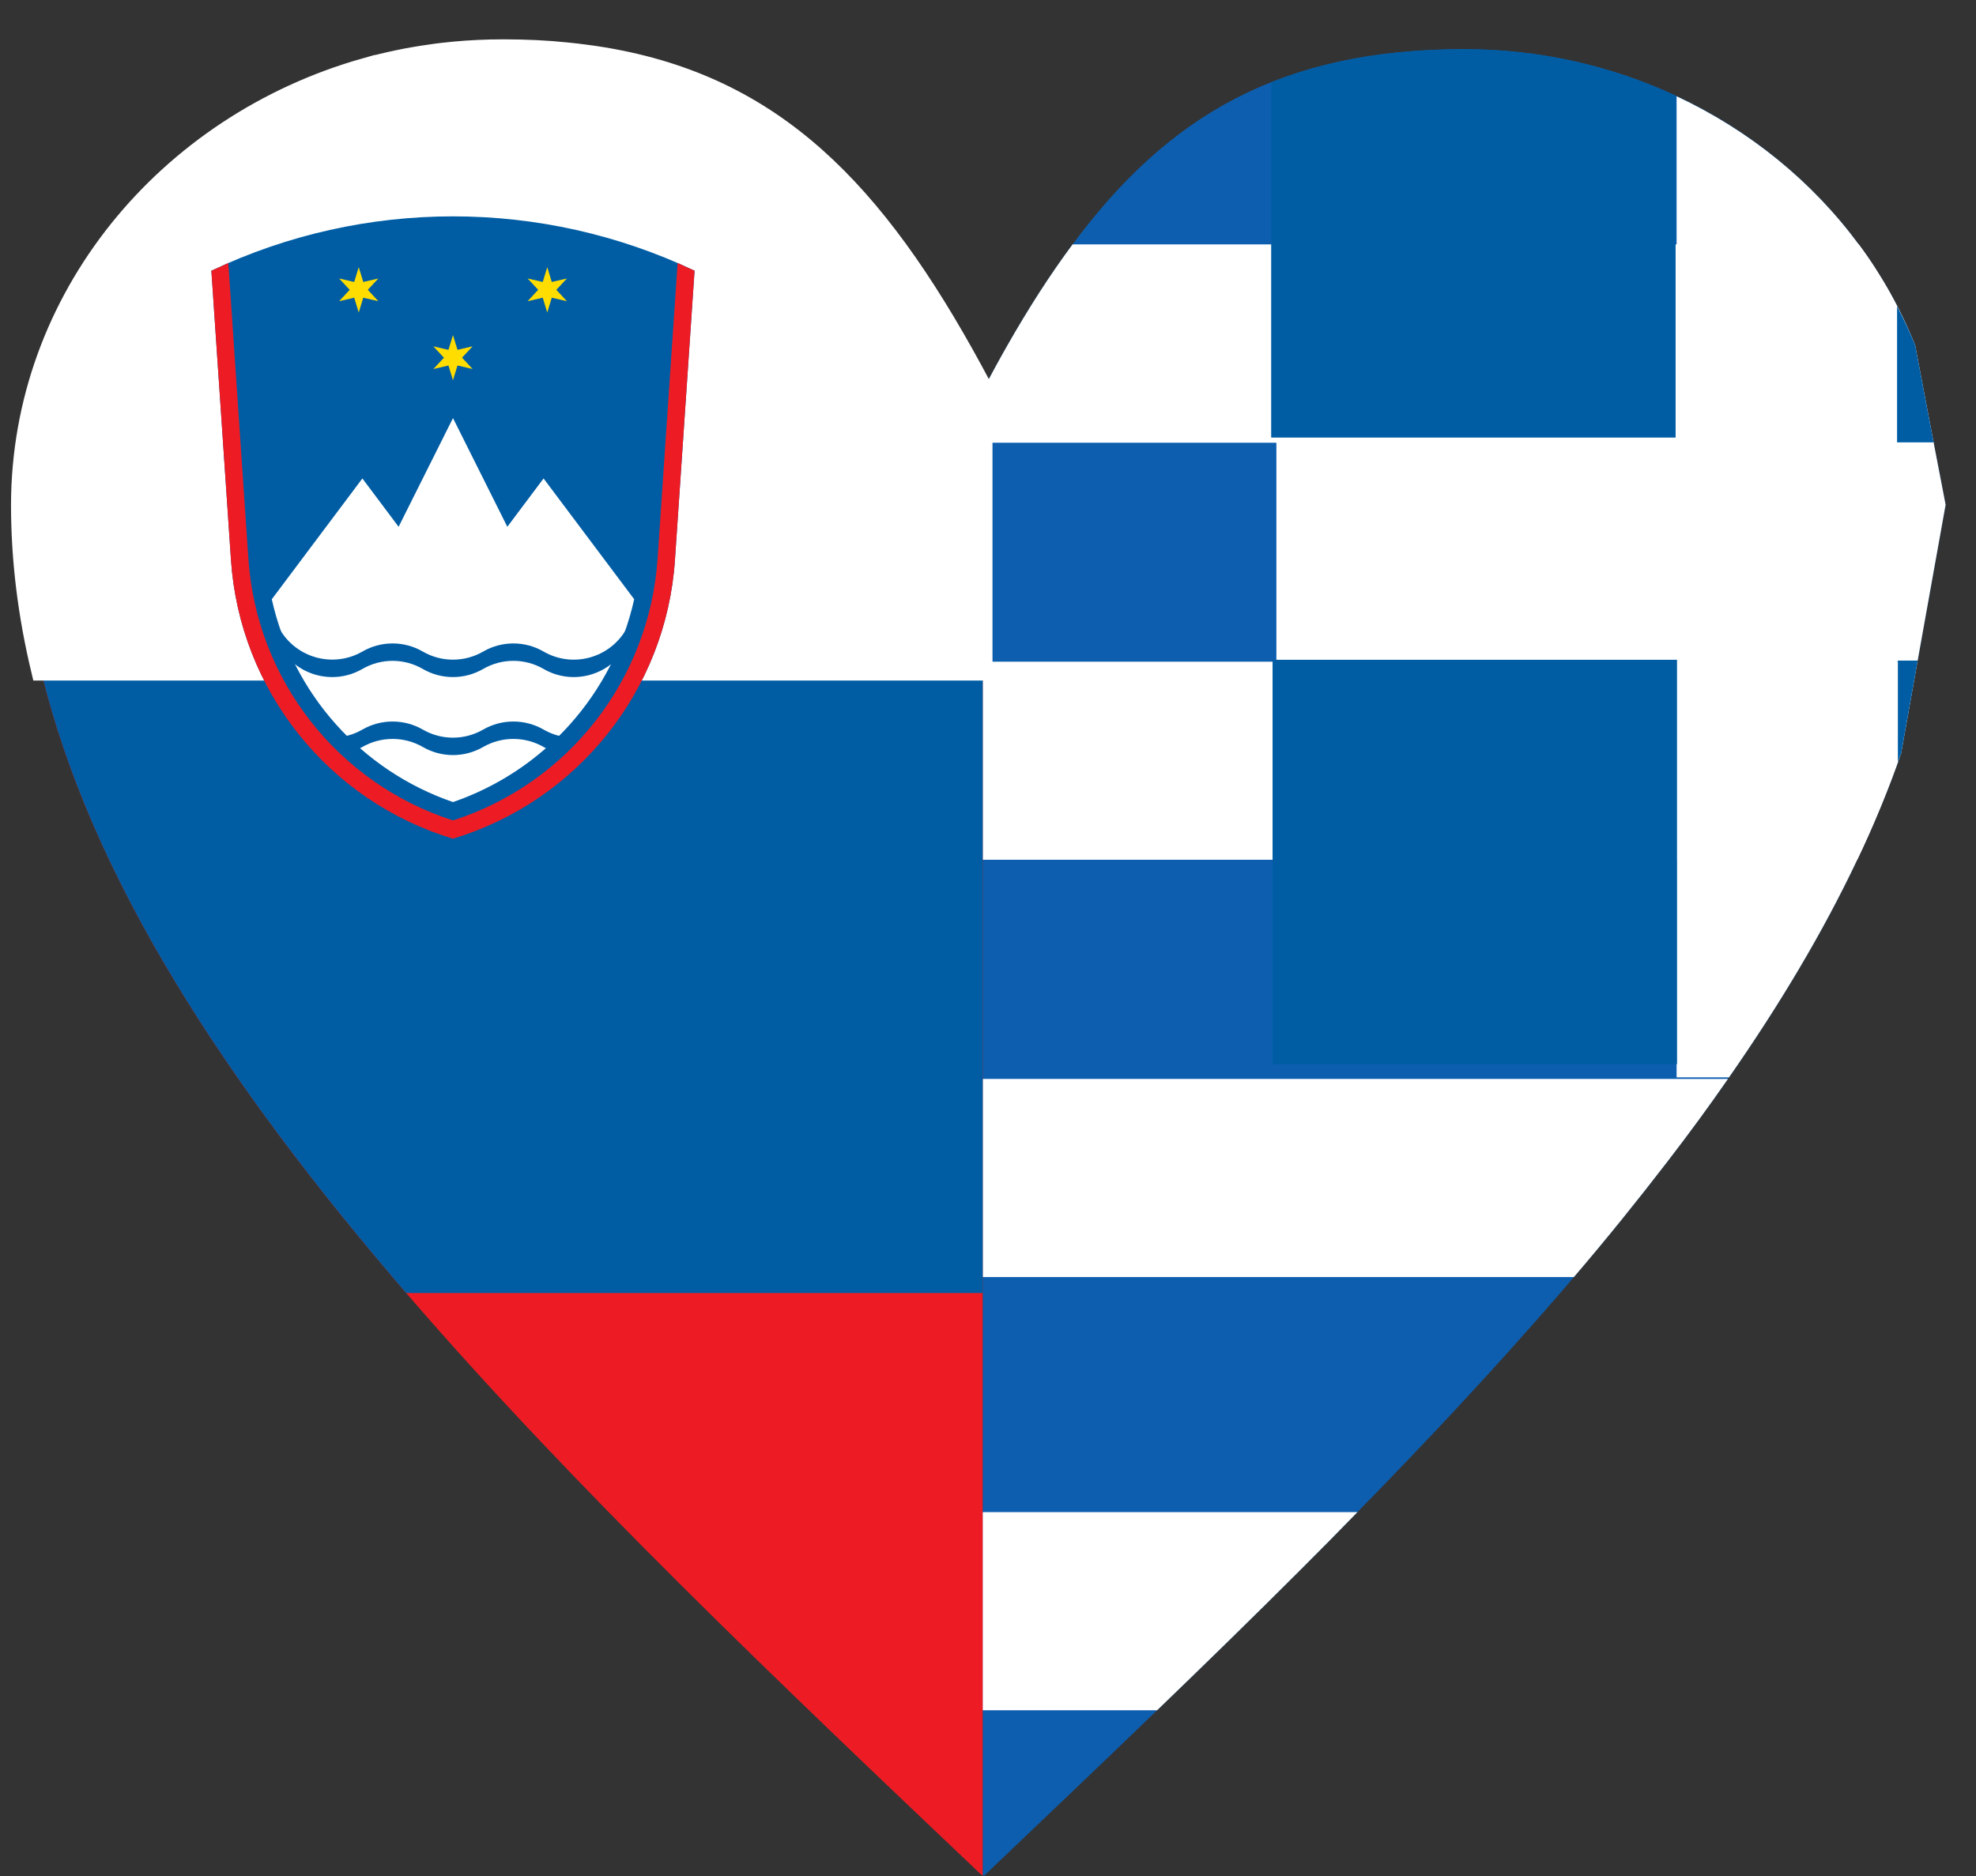 <?xml version="1.0" encoding="utf-8"?>
<!-- Generator: Adobe Illustrator 16.0.0, SVG Export Plug-In . SVG Version: 6.00 Build 0)  -->
<!DOCTYPE svg PUBLIC "-//W3C//DTD SVG 1.1//EN" "http://www.w3.org/Graphics/SVG/1.1/DTD/svg11.dtd">
<svg version="1.1" id="Layer_1" xmlns="http://www.w3.org/2000/svg" xmlns:xlink="http://www.w3.org/1999/xlink" x="0px" y="0px"
	 width="100.439px" height="95.379px" viewBox="0 0 100.439 95.379" enable-background="new 0 0 100.439 95.379"
	 xml:space="preserve">
<rect x="0" y="0" width="100.439" height="95.379" fill="#333333" stroke="none"/>
<g id="greek_2_">
	<path fill="#0D5EAF" d="M98.894,25.661l-1.43,7.978l-0.832,4.669c-0.628,1.801-1.37,3.602-2.231,5.404
		c-1.753,3.709-3.976,7.421-6.568,11.14c-0.97,1.4-1.997,2.8-3.076,4.2C83.259,61,81.674,62.968,80,64.926
		c-0.226,0.272-0.46,0.537-0.694,0.812c-3.203,3.709-6.668,7.42-10.309,11.139c-0.939,0.97-1.909,1.948-2.879,2.917
		c-2.387,2.389-4.825,4.768-7.303,7.157c-2.897,2.799-5.844,5.598-8.78,8.399h-0.059c-0.01-0.011-0.019-0.021-0.029-0.031V19.64
		c0.019,0.039,0.039,0.069,0.058,0.108c0.402-0.753,0.794-1.478,1.196-2.183c1.077-1.89,2.173-3.603,3.318-5.14
		C59.405,5.828,65.15,2.519,74.362,2.5c8.32-0.02,15.683,3.916,20.117,9.926c1.174,1.576,2.143,3.309,2.868,5.14l0.939,4.943
		L98.894,25.661z"/>
	<path display="none" fill="#B22F2F" d="M98.894,25.661c0,2.809-0.353,5.628-1.028,8.438c-0.333,1.4-0.755,2.8-1.233,4.21
		c-2.398,6.911-6.569,13.823-11.876,20.744c-1.702,2.222-3.523,4.453-5.45,6.687c-4.044,4.678-8.499,9.367-13.188,14.056
		c-5.177,5.179-10.629,10.367-16.082,15.557l-0.03,0.028c-0.009-0.011-0.019-0.021-0.027-0.028
		c-0.012-0.011-0.021-0.021-0.031-0.031V19.64c0.019,0.039,0.039,0.069,0.058,0.108c0.402-0.753,0.794-1.478,1.196-2.183
		C56.907,7.551,62.996,2.529,74.362,2.5c10.514-0.02,19.49,6.255,22.985,15.066C98.335,20.09,98.884,22.812,98.894,25.661z"/>
	<path fill="#FFFFFF" d="M98.286,22.509H49.948V19.64c0.019,0.039,0.039,0.069,0.058,0.108c0.402-0.753,0.794-1.478,1.196-2.183
		c1.077-1.89,2.173-3.603,3.318-5.14h39.96c1.174,1.576,2.143,3.309,2.868,5.14L98.286,22.509z"/>
	<path fill="#FFFFFF" d="M97.464,33.639l-0.832,4.669c-0.628,1.801-1.37,3.602-2.231,5.404H49.948V33.639H97.464z"/>
	<path fill="#FFFFFF" d="M87.832,54.852c-0.97,1.4-1.997,2.8-3.076,4.2C83.259,61,81.674,62.968,80,64.926H49.948V54.852H87.832z"/>
	<path fill="#FFFFFF" d="M68.997,76.877c-0.939,0.97-1.909,1.948-2.879,2.917c-2.387,2.389-4.825,4.768-7.303,7.157h-8.868V76.877
		H68.997z"/>
</g>
<g id="slo">
	<path fill="#ED1C24" d="M49.948,19.748V95.32c-0.01,0.011-0.02,0.021-0.029,0.031c-10.388-9.868-20.773-19.745-29.271-29.612
		c-9.094-10.555-16.044-21.097-18.56-31.64C1.412,31.29,1.06,28.47,1.06,25.661C1.08,16.478,6.728,8.559,14.903,4.79h0.009
		c0.88-0.401,1.781-0.754,2.711-1.057c0.313-0.098,0.627-0.196,0.939-0.284h0.011c1.076-0.303,2.192-0.538,3.337-0.695
		c0.383-0.059,0.764-0.098,1.146-0.137C23.888,2.539,24.731,2.5,25.592,2.5c1.116,0,2.192,0.049,3.21,0.157
		c0.313,0.029,0.627,0.068,0.93,0.107c0.616,0.079,1.204,0.176,1.782,0.293c0.783,0.157,1.547,0.353,2.271,0.578
		c7.058,2.183,11.619,7.528,16.132,16.054C49.927,19.709,49.938,19.729,49.948,19.748z"/>
	<path fill="#005DA4" d="M49.948,19.748v45.991h-29.3c-9.094-10.555-16.044-21.097-18.56-31.64C1.412,31.29,1.06,28.47,1.06,25.661
		C1.08,15.167,8.461,6.308,18.563,3.449c0,0,0,0.01,0.011,0c1.076-0.303,2.192-0.538,3.337-0.695
		c0.383-0.059,0.764-0.098,1.146-0.137C23.888,2.539,24.731,2.5,25.592,2.5c1.116,0,2.192,0.049,3.21,0.157
		c0.313,0.029,0.627,0.068,0.93,0.107c0.616,0.079,1.204,0.176,1.782,0.293c8.39,1.684,13.421,7.225,18.404,16.632
		C49.927,19.709,49.938,19.729,49.948,19.748z"/>
	<path fill="#FFFFFF" stroke="#FFFFFF" stroke-miterlimit="10" d="M49.948,19.748v14.351H2.088C1.412,31.29,1.06,28.47,1.06,25.661
		C1.08,15.167,8.461,6.308,18.563,3.449c0,0,0,0.01,0.011,0c1.076-0.303,2.192-0.538,3.337-0.695
		c0.383-0.059,0.764-0.098,1.146-0.137C23.888,2.539,24.731,2.5,25.592,2.5c1.116,0,2.192,0.049,3.21,0.157
		c0.313,0.029,0.627,0.068,0.93,0.107c0.616,0.079,1.204,0.176,1.782,0.293c8.39,1.684,13.421,7.225,18.404,16.632
		C49.927,19.709,49.938,19.729,49.948,19.748z"/>
	<path fill="#005DA4" d="M34.308,28.473l0.997-14.711c-7.772-3.683-16.789-3.683-24.561,0l0.997,14.711
		c0.448,6.61,4.941,12.253,11.284,14.167C29.366,40.726,33.861,35.083,34.308,28.473L34.308,28.473z"/>
	<path fill="#FFFFFF" d="M13.815,30.466c1.067,4.805,4.556,8.711,9.21,10.312c4.653-1.601,8.142-5.507,9.21-10.312l-4.606-6.141
		l-1.842,2.457l-2.762-5.526l-2.764,5.526l-1.841-2.457L13.815,30.466L13.815,30.466z"/>
	<g id="wave_3_" transform="scale(5) translate(0 5.196)">
		<path fill="#005DA4" d="M2.845,1.204c0.17,0.293,0.545,0.394,0.839,0.225l0,0c0.19-0.11,0.424-0.11,0.614,0
			c0.19,0.11,0.424,0.11,0.614,0c0.19-0.11,0.424-0.11,0.614,0c0.294,0.17,0.669,0.069,0.839-0.225l0,0v0.177
			C6.195,1.675,5.82,1.776,5.526,1.606l0,0c-0.19-0.11-0.424-0.11-0.614,0c-0.19,0.11-0.424,0.11-0.614,0
			c-0.19-0.11-0.424-0.11-0.614,0C3.39,1.776,3.015,1.675,2.845,1.381l0,0V1.204z"/>
	</g>
	<g transform="translate(0 17.321)">
		<g id="wave_2_" transform="scale(5) translate(0 5.196)">
			<path fill="#005DA4" d="M2.845-1.467c0.17,0.294,0.545,0.394,0.839,0.225l0,0c0.19-0.109,0.424-0.109,0.614,0
				c0.19,0.11,0.424,0.11,0.614,0c0.19-0.109,0.424-0.109,0.614,0c0.294,0.17,0.669,0.069,0.839-0.225l0,0v0.177
				C6.195-0.996,5.82-0.895,5.526-1.065l0,0c-0.19-0.109-0.424-0.109-0.614,0c-0.19,0.11-0.424,0.11-0.614,0
				c-0.19-0.109-0.424-0.109-0.614,0C3.39-0.895,3.015-0.996,2.845-1.29l0,0V-1.467z"/>
		</g>
	</g>
	<g id="s_5_" transform="translate(0,-120) scale(2.25)">
		<path fill="#FFDD00" d="M10.233,60.904l0.102,0.334l0.341-0.079l-0.238,0.256l0.238,0.256l-0.341-0.079l-0.102,0.334l-0.102-0.334
			L9.79,61.672l0.239-0.256L9.79,61.16l0.341,0.079L10.233,60.904z"/>
	</g>
	<g transform="translate(-33.75,-45)">
		<g id="s_4_" transform="translate(0,-120) scale(2.25)">
			<path fill="#FFDD00" d="M23.104,79.37l0.103,0.335l0.34-0.079l-0.238,0.256l0.238,0.257l-0.34-0.079l-0.103,0.335l-0.102-0.335
				l-0.341,0.079l0.239-0.257l-0.239-0.256l0.341,0.079L23.104,79.37z"/>
		</g>
	</g>
	<g transform="translate(33.75,-45)">
		<g id="s_3_" transform="translate(0,-120) scale(2.25)">
			<path fill="#FFDD00" d="M-2.637,79.37l0.102,0.335l0.341-0.079l-0.238,0.256l0.238,0.257l-0.341-0.079l-0.102,0.335l-0.102-0.335
				l-0.341,0.079l0.238-0.257l-0.238-0.256l0.341,0.079L-2.637,79.37z"/>
		</g>
	</g>
	<path fill="#ED1C24" d="M11.606,13.371l1.02,15.042c0.416,6.144,4.536,11.413,10.399,13.299c5.861-1.886,9.982-7.155,10.399-13.299
		l1.019-15.042c0.285,0.136,0.572,0.266,0.861,0.391l-0.997,14.711c-0.447,6.61-4.941,12.252-11.283,14.167
		c-6.343-1.916-10.836-7.558-11.284-14.167l-0.997-14.711C11.033,13.637,11.321,13.507,11.606,13.371L11.606,13.371z"/>
</g>
<path fill="#FFFFFF" d="M98.894,25.661l-0.607-3.152l-0.006-0.028h-1.894v-6.989c-0.557-1.07-1.188-2.1-1.907-3.065h-0.001
	c-2.356-3.193-5.544-5.792-9.258-7.532V22.48H64.878v11.166h20.343v21.128h2.663c2.569-3.692,4.776-7.378,6.517-11.062
	c0.759-1.587,1.41-3.174,1.986-4.761v-5.306h1.076l0.001-0.007L98.894,25.661z"/>
<rect x="64.684" y="33.544" fill="#005DA4" width="20.558" height="20.558"/>
<path fill="#005DA4" d="M85.169,4.87C81.906,3.35,78.24,2.49,74.362,2.5c-3.774,0.008-6.96,0.578-9.749,1.69v18.057h20.557V4.87z"/>
<path fill="#005DA4" d="M97.348,17.565c-0.271-0.682-0.585-1.345-0.921-1.996v6.921h1.855L97.348,17.565z"/>
<path fill="#005DA4" d="M96.468,33.585v5.153c0.052-0.144,0.114-0.287,0.164-0.43l0.832-4.669l0.01-0.054H96.468z"/>
</svg>
